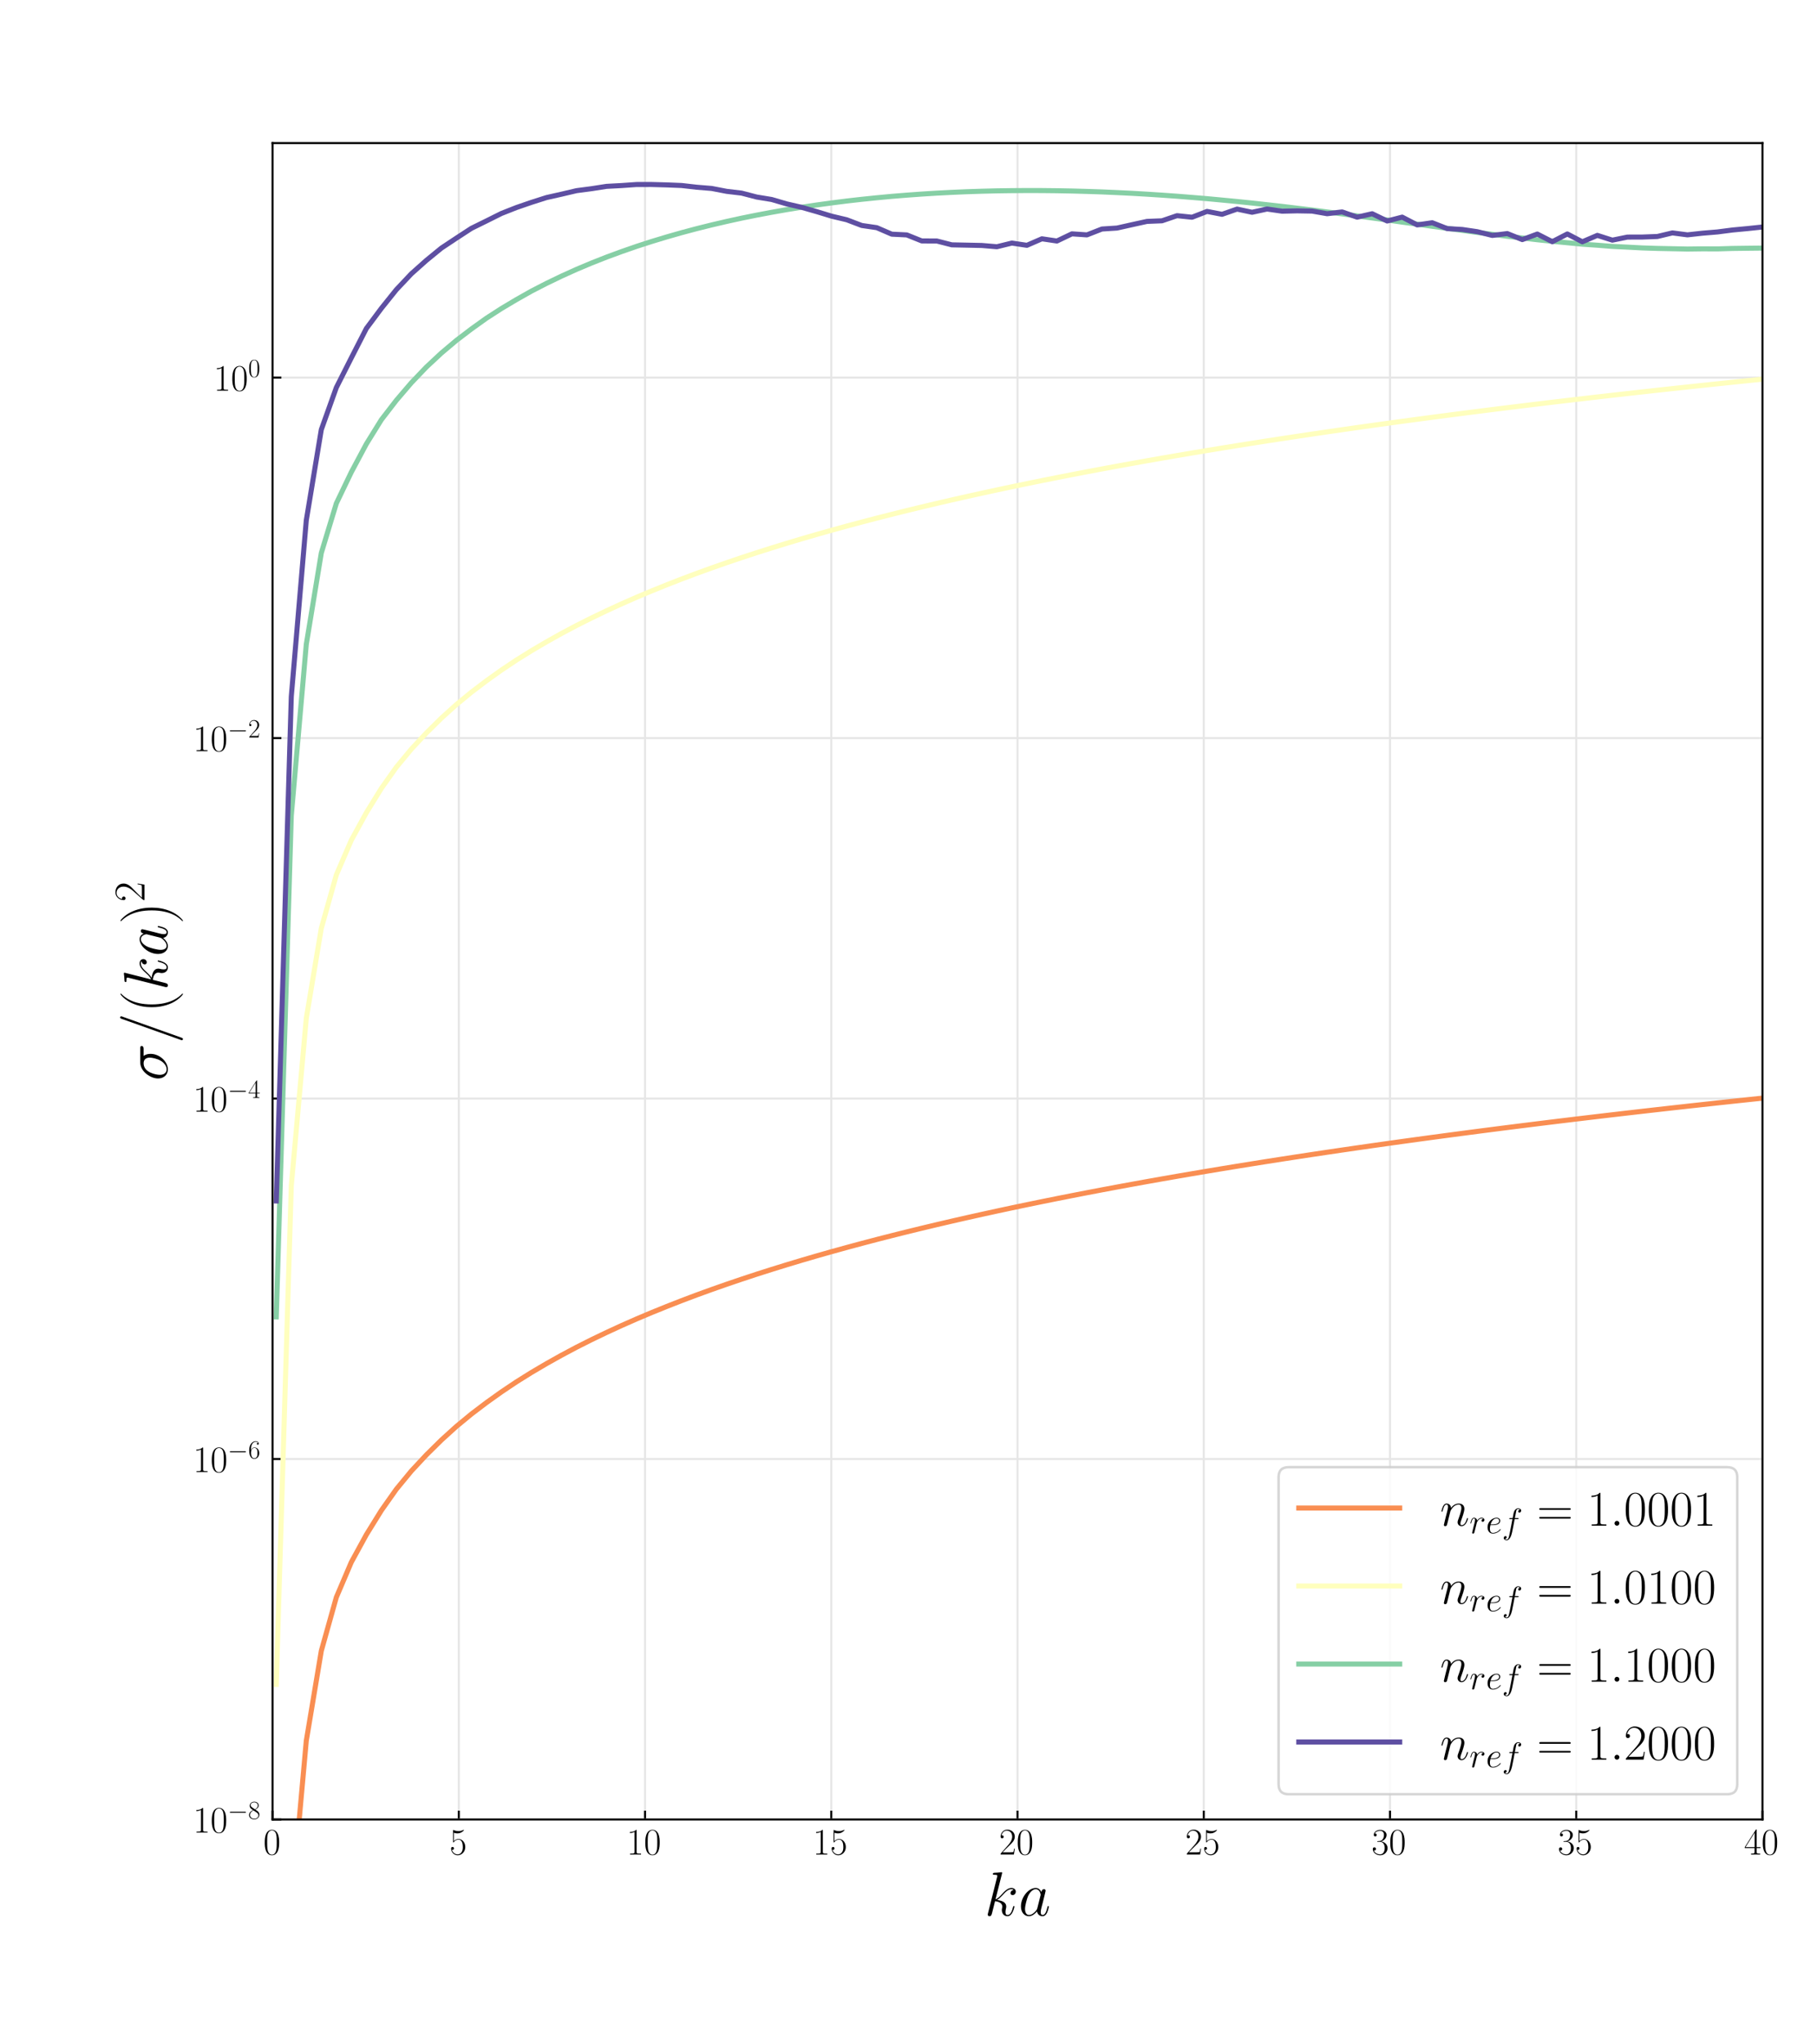 <?xml version="1.0" encoding="utf-8" standalone="no"?>
<!DOCTYPE svg PUBLIC "-//W3C//DTD SVG 1.1//EN"
  "http://www.w3.org/Graphics/SVG/1.1/DTD/svg11.dtd">
<!-- Created with matplotlib (https://matplotlib.org/) -->
<svg height="810pt" version="1.1" viewBox="0 0 720 810" width="720pt" xmlns="http://www.w3.org/2000/svg" xmlns:xlink="http://www.w3.org/1999/xlink">
 <defs>
  <style type="text/css">*{stroke-linecap:butt;stroke-linejoin:round;}</style>
 </defs>
 <g id="figure_1">
  <g id="patch_1">
   <path d="M 0 810 
L 720 810 
L 720 0 
L 0 0 
z
" style="fill:#ffffff;"/>
  </g>
  <g id="axes_1">
   <g id="patch_2">
    <path d="M 108 720.9 
L 698.4 720.9 
L 698.4 56.7 
L 108 56.7 
z
" style="fill:#ffffff;"/>
   </g>
   <g id="matplotlib.axis_1">
    <g id="xtick_1">
     <g id="line2d_1">
      <path clip-path="url(#p958f027ba4)" d="M 108 720.9 
L 108 56.7 
" style="fill:none;stroke:#e6e6e6;stroke-linecap:square;stroke-width:0.8;"/>
     </g>
     <g id="line2d_2">
      <defs>
       <path d="M 0 0 
L 0 -3.5 
" id="m3cb29f7926" style="stroke:#000000;stroke-width:0.8;"/>
      </defs>
      <g>
       <use style="stroke:#000000;stroke-width:0.8;" x="108" xlink:href="#m3cb29f7926" y="720.9"/>
      </g>
     </g>
     <g id="text_1">
      <!-- $\mathdefault{0}$ -->
      <g transform="translate(104.342 734.778)scale(0.15 -0.15)">
       <defs>
        <path d="M 42 31.641 
C 42 37.75 41.906 48.125 37.703 56.109 
C 34 63.109 28.094 65.594 22.906 65.594 
C 18.094 65.594 12 63.406 8.203 56.203 
C 4.203 48.719 3.797 39.438 3.797 31.641 
C 3.797 25.953 3.906 17.281 7 9.672 
C 11.297 -0.609 19 -2 22.906 -2 
C 27.5 -2 34.5 -0.109 38.594 9.375 
C 41.594 16.281 42 24.359 42 31.641 
z
M 22.906 -0.406 
C 16.5 -0.406 12.703 5.078 11.297 12.688 
C 10.203 18.562 10.203 27.156 10.203 32.75 
C 10.203 40.438 10.203 46.828 11.5 52.922 
C 13.406 61.391 19 64 22.906 64 
C 27 64 32.297 61.297 34.203 53.125 
C 35.5 47.438 35.594 40.734 35.594 32.75 
C 35.594 26.25 35.594 18.266 34.406 12.375 
C 32.297 1.484 26.406 -0.406 22.906 -0.406 
z
" id="CMR17-48"/>
       </defs>
       <use transform="scale(0.996)" xlink:href="#CMR17-48"/>
      </g>
     </g>
    </g>
    <g id="xtick_2">
     <g id="line2d_3">
      <path clip-path="url(#p958f027ba4)" d="M 181.8 720.9 
L 181.8 56.7 
" style="fill:none;stroke:#e6e6e6;stroke-linecap:square;stroke-width:0.8;"/>
     </g>
     <g id="line2d_4">
      <g>
       <use style="stroke:#000000;stroke-width:0.8;" x="181.8" xlink:href="#m3cb29f7926" y="720.9"/>
      </g>
     </g>
     <g id="text_2">
      <!-- $\mathdefault{5}$ -->
      <g transform="translate(178.142 734.778)scale(0.15 -0.15)">
       <defs>
        <path d="M 11.406 57.688 
C 12.406 57.281 16.5 56 20.703 56 
C 30 56 35.094 61.109 38 64.062 
C 38 64.953 38 65.5 37.406 65.5 
C 37.297 65.5 37.094 65.5 36.297 65.047 
C 32.797 63.406 28.703 62.078 23.703 62.078 
C 20.703 62.078 16.203 62.484 11.297 64.672 
C 10.203 65.172 10 65.172 9.906 65.172 
C 9.406 65.172 9.297 65.062 9.297 63.078 
L 9.297 34.422 
C 9.297 32.641 9.297 32.141 10.297 32.141 
C 10.797 32.141 11 32.344 11.5 33.031 
C 14.703 37.516 19.094 39.406 24.094 39.406 
C 27.594 39.406 35.094 37.219 35.094 20.141 
C 35.094 16.953 35.094 11.172 32.094 6.578 
C 29.594 2.484 25.703 0.391 21.406 0.391 
C 14.797 0.391 8.094 5 6.297 12.719 
C 6.703 12.609 7.5 12.422 7.906 12.422 
C 9.203 12.422 11.703 13.125 11.703 16.219 
C 11.703 18.906 9.797 20 7.906 20 
C 5.594 20 4.094 18.594 4.094 15.797 
C 4.094 7.094 11 -2 21.594 -2 
C 31.906 -2 41.703 6.875 41.703 19.75 
C 41.703 31.719 33.906 41 24.203 41 
C 19.094 41 14.797 39.109 11.406 35.531 
z
" id="CMR17-53"/>
       </defs>
       <use transform="scale(0.996)" xlink:href="#CMR17-53"/>
      </g>
     </g>
    </g>
    <g id="xtick_3">
     <g id="line2d_5">
      <path clip-path="url(#p958f027ba4)" d="M 255.6 720.9 
L 255.6 56.7 
" style="fill:none;stroke:#e6e6e6;stroke-linecap:square;stroke-width:0.8;"/>
     </g>
     <g id="line2d_6">
      <g>
       <use style="stroke:#000000;stroke-width:0.8;" x="255.6" xlink:href="#m3cb29f7926" y="720.9"/>
      </g>
     </g>
     <g id="text_3">
      <!-- $\mathdefault{10}$ -->
      <g transform="translate(248.284 734.778)scale(0.15 -0.15)">
       <defs>
        <path d="M 26.594 63.406 
C 26.594 65.5 26.5 65.5 25.094 65.5 
C 21.203 61.188 15.297 59.797 9.703 59.797 
C 9.406 59.797 8.906 59.797 8.797 59.5 
C 8.703 59.297 8.703 59.094 8.703 57 
C 11.797 57 17 57.594 21 59.984 
L 21 7.203 
C 21 3.688 20.797 2.5 12.203 2.5 
L 9.203 2.5 
L 9.203 0 
C 14 0 19 0 23.797 0 
C 28.594 0 33.594 0 38.406 0 
L 38.406 2.5 
L 35.406 2.5 
C 26.797 2.5 26.594 3.594 26.594 7.156 
z
" id="CMR17-49"/>
       </defs>
       <use transform="scale(0.996)" xlink:href="#CMR17-49"/>
       <use transform="translate(45.69 0)scale(0.996)" xlink:href="#CMR17-48"/>
      </g>
     </g>
    </g>
    <g id="xtick_4">
     <g id="line2d_7">
      <path clip-path="url(#p958f027ba4)" d="M 329.4 720.9 
L 329.4 56.7 
" style="fill:none;stroke:#e6e6e6;stroke-linecap:square;stroke-width:0.8;"/>
     </g>
     <g id="line2d_8">
      <g>
       <use style="stroke:#000000;stroke-width:0.8;" x="329.4" xlink:href="#m3cb29f7926" y="720.9"/>
      </g>
     </g>
     <g id="text_4">
      <!-- $\mathdefault{15}$ -->
      <g transform="translate(322.084 734.778)scale(0.15 -0.15)">
       <use transform="scale(0.996)" xlink:href="#CMR17-49"/>
       <use transform="translate(45.69 0)scale(0.996)" xlink:href="#CMR17-53"/>
      </g>
     </g>
    </g>
    <g id="xtick_5">
     <g id="line2d_9">
      <path clip-path="url(#p958f027ba4)" d="M 403.2 720.9 
L 403.2 56.7 
" style="fill:none;stroke:#e6e6e6;stroke-linecap:square;stroke-width:0.8;"/>
     </g>
     <g id="line2d_10">
      <g>
       <use style="stroke:#000000;stroke-width:0.8;" x="403.2" xlink:href="#m3cb29f7926" y="720.9"/>
      </g>
     </g>
     <g id="text_5">
      <!-- $\mathdefault{20}$ -->
      <g transform="translate(395.884 734.778)scale(0.15 -0.15)">
       <defs>
        <path d="M 41.703 15.453 
L 39.906 15.453 
C 38.906 8.375 38.094 7.172 37.703 6.562 
C 37.203 5.766 30 5.766 28.594 5.766 
L 9.406 5.766 
C 13 9.672 20 16.75 28.5 24.953 
C 34.594 30.734 41.703 37.531 41.703 47.422 
C 41.703 59.219 32.297 66 21.797 66 
C 10.797 66 4.094 56.312 4.094 47.344 
C 4.094 43.438 7 42.938 8.203 42.938 
C 9.203 42.938 12.203 43.547 12.203 47.031 
C 12.203 50.109 9.594 51 8.203 51 
C 7.594 51 7 50.906 6.594 50.703 
C 8.5 59.219 14.297 63.406 20.406 63.406 
C 29.094 63.406 34.797 56.516 34.797 47.422 
C 34.797 38.734 29.703 31.25 24 24.75 
L 4.094 2.281 
L 4.094 0 
L 39.297 0 
z
" id="CMR17-50"/>
       </defs>
       <use transform="scale(0.996)" xlink:href="#CMR17-50"/>
       <use transform="translate(45.69 0)scale(0.996)" xlink:href="#CMR17-48"/>
      </g>
     </g>
    </g>
    <g id="xtick_6">
     <g id="line2d_11">
      <path clip-path="url(#p958f027ba4)" d="M 477 720.9 
L 477 56.7 
" style="fill:none;stroke:#e6e6e6;stroke-linecap:square;stroke-width:0.8;"/>
     </g>
     <g id="line2d_12">
      <g>
       <use style="stroke:#000000;stroke-width:0.8;" x="477" xlink:href="#m3cb29f7926" y="720.9"/>
      </g>
     </g>
     <g id="text_6">
      <!-- $\mathdefault{25}$ -->
      <g transform="translate(469.684 734.778)scale(0.15 -0.15)">
       <use transform="scale(0.996)" xlink:href="#CMR17-50"/>
       <use transform="translate(45.69 0)scale(0.996)" xlink:href="#CMR17-53"/>
      </g>
     </g>
    </g>
    <g id="xtick_7">
     <g id="line2d_13">
      <path clip-path="url(#p958f027ba4)" d="M 550.8 720.9 
L 550.8 56.7 
" style="fill:none;stroke:#e6e6e6;stroke-linecap:square;stroke-width:0.8;"/>
     </g>
     <g id="line2d_14">
      <g>
       <use style="stroke:#000000;stroke-width:0.8;" x="550.8" xlink:href="#m3cb29f7926" y="720.9"/>
      </g>
     </g>
     <g id="text_7">
      <!-- $\mathdefault{30}$ -->
      <g transform="translate(543.484 734.778)scale(0.15 -0.15)">
       <defs>
        <path d="M 22.094 33.703 
C 31 33.703 34.906 25.969 34.906 17.031 
C 34.906 5 28.5 0.391 22.703 0.391 
C 17.406 0.391 8.797 3.031 6.094 10.828 
C 6.594 10.625 7.094 10.625 7.594 10.625 
C 10 10.625 11.797 12.219 11.797 14.812 
C 11.797 17.703 9.594 19 7.594 19 
C 5.906 19 3.297 18.203 3.297 14.469 
C 3.297 5.234 12.297 -2 22.906 -2 
C 34 -2 42.5 6.719 42.5 16.953 
C 42.5 26.672 34.5 33.703 25 34.797 
C 32.594 36.375 39.906 43.062 39.906 52.016 
C 39.906 59.688 32 65.297 23 65.297 
C 13.906 65.297 5.906 59.828 5.906 52.016 
C 5.906 48.594 8.5 48 9.797 48 
C 11.906 48 13.703 49.297 13.703 51.891 
C 13.703 54.469 11.906 55.766 9.797 55.766 
C 9.406 55.766 8.906 55.766 8.5 55.578 
C 11.406 61.859 19.297 63 22.797 63 
C 26.297 63 32.906 61.328 32.906 51.875 
C 32.906 49.109 32.5 44.188 29.094 39.844 
C 26.094 36 22.703 36 19.406 35.688 
C 18.906 35.688 16.594 35.453 16.203 35.453 
C 15.5 35.359 15.094 35.266 15.094 34.5 
C 15.094 33.797 15.203 33.703 17.203 33.703 
z
" id="CMR17-51"/>
       </defs>
       <use transform="scale(0.996)" xlink:href="#CMR17-51"/>
       <use transform="translate(45.69 0)scale(0.996)" xlink:href="#CMR17-48"/>
      </g>
     </g>
    </g>
    <g id="xtick_8">
     <g id="line2d_15">
      <path clip-path="url(#p958f027ba4)" d="M 624.6 720.9 
L 624.6 56.7 
" style="fill:none;stroke:#e6e6e6;stroke-linecap:square;stroke-width:0.8;"/>
     </g>
     <g id="line2d_16">
      <g>
       <use style="stroke:#000000;stroke-width:0.8;" x="624.6" xlink:href="#m3cb29f7926" y="720.9"/>
      </g>
     </g>
     <g id="text_8">
      <!-- $\mathdefault{35}$ -->
      <g transform="translate(617.284 734.778)scale(0.15 -0.15)">
       <use transform="scale(0.996)" xlink:href="#CMR17-51"/>
       <use transform="translate(45.69 0)scale(0.996)" xlink:href="#CMR17-53"/>
      </g>
     </g>
    </g>
    <g id="xtick_9">
     <g id="line2d_17">
      <path clip-path="url(#p958f027ba4)" d="M 698.4 720.9 
L 698.4 56.7 
" style="fill:none;stroke:#e6e6e6;stroke-linecap:square;stroke-width:0.8;"/>
     </g>
     <g id="line2d_18">
      <g>
       <use style="stroke:#000000;stroke-width:0.8;" x="698.4" xlink:href="#m3cb29f7926" y="720.9"/>
      </g>
     </g>
     <g id="text_9">
      <!-- $\mathdefault{40}$ -->
      <g transform="translate(691.084 734.778)scale(0.15 -0.15)">
       <defs>
        <path d="M 33.594 64.406 
C 33.594 66.5 33.5 66.5 31.703 66.5 
L 2 19.594 
L 2 17 
L 27.797 17 
L 27.797 7.141 
C 27.797 3.5 27.594 2.5 20.594 2.5 
L 18.703 2.5 
L 18.703 0 
C 21.906 0 27.297 0 30.703 0 
C 34.094 0 39.5 0 42.703 0 
L 42.703 2.5 
L 40.797 2.5 
C 33.797 2.5 33.594 3.5 33.594 7.141 
L 33.594 17 
L 43.797 17 
L 43.797 19.594 
L 33.594 19.594 
z
M 28.094 57.859 
L 28.094 19.594 
L 4 19.594 
z
" id="CMR17-52"/>
       </defs>
       <use transform="scale(0.996)" xlink:href="#CMR17-52"/>
       <use transform="translate(45.69 0)scale(0.996)" xlink:href="#CMR17-48"/>
      </g>
     </g>
    </g>
    <g id="text_10">
     <!-- $ka$ -->
     <g transform="translate(390.039 758.98)scale(0.25 -0.25)">
      <defs>
       <path d="M 28.094 66.516 
C 28.203 66.922 28.406 67.516 28.406 68 
C 28.406 69 27.406 69 27.203 69 
C 27.094 69 23.5 68.641 21.703 68.391 
C 20 68.391 18.5 68.094 16.703 68.094 
C 14.297 67.891 13.594 67.797 13.594 66 
C 13.594 65 14.594 65 15.594 65 
C 20.703 65 20.703 64.109 20.703 63.125 
C 20.703 62.734 20.703 62.531 20.203 60.75 
L 5.906 3.875 
C 5.5 2.375 5.5 2.188 5.5 1.578 
C 5.5 -0.594 7.203 -1 8.203 -1 
C 11 -1 11.594 1.203 12.406 4.297 
L 17.094 22.953 
C 24.297 22.156 28.594 19.156 28.594 14.375 
C 28.594 13.766 28.594 13.375 28.297 11.875 
C 27.906 10.375 27.906 9.188 27.906 8.688 
C 27.906 2.891 31.703 -1 36.797 -1 
C 41.406 -1 43.797 3.188 44.594 4.594 
C 46.703 8.281 48 13.875 48 14.266 
C 48 14.766 47.594 15.172 47 15.172 
C 46.094 15.172 46 14.766 45.594 13.172 
C 44.203 7.984 42.094 1 37 1 
C 35 1 33.703 2 33.703 5.781 
C 33.703 7.688 34.094 9.875 34.5 11.375 
C 34.906 13.172 34.906 13.266 34.906 14.469 
C 34.906 20.359 29.594 23.656 20.406 24.844 
C 24 27.047 27.594 30.938 29 32.438 
C 34.703 38.812 38.594 42.016 43.203 42.016 
C 45.5 42.016 46.094 41.406 46.797 40.812 
C 43.094 40.406 41.703 37.812 41.703 35.828 
C 41.703 33.422 43.594 32.625 45 32.625 
C 47.703 32.625 50.094 34.922 50.094 38.125 
C 50.094 41.016 47.797 44 43.297 44 
C 37.797 44 33.297 40.109 26.203 32.125 
C 25.203 30.938 21.5 27.141 17.797 25.75 
z
" id="CMMI12-107"/>
       <path d="M 30.094 11.875 
C 29.594 10.172 29.594 9.984 28.203 8.078 
C 26 5.281 21.594 1 16.906 1 
C 12.797 1 10.5 4.688 10.5 10.578 
C 10.5 16.062 13.594 27.234 15.5 31.438 
C 18.906 38.422 23.594 42.016 27.5 42.016 
C 34.094 42.016 35.406 33.828 35.406 33.031 
C 35.406 32.938 35.094 31.625 35 31.438 
z
M 36.5 37.422 
C 35.406 40.016 32.703 44 27.5 44 
C 16.203 44 4 29.438 4 14.672 
C 4 4.797 9.797 -1 16.594 -1 
C 22.094 -1 26.797 3.297 29.594 6.594 
C 30.594 0.703 35.297 -1 38.297 -1 
C 41.297 -1 43.703 0.797 45.5 4.391 
C 47.094 7.781 48.5 13.875 48.5 14.266 
C 48.5 14.766 48.094 15.172 47.5 15.172 
C 46.594 15.172 46.5 14.672 46.094 13.172 
C 44.594 7.281 42.703 1 38.594 1 
C 35.703 1 35.5 3.594 35.5 5.594 
C 35.5 7.891 35.797 8.984 36.703 12.875 
C 37.406 15.375 37.906 17.562 38.703 20.453 
C 42.406 35.422 43.297 39.016 43.297 39.609 
C 43.297 41.016 42.203 42.109 40.703 42.109 
C 37.5 42.109 36.703 38.625 36.5 37.422 
z
" id="CMMI12-97"/>
      </defs>
      <use transform="scale(0.996)" xlink:href="#CMMI12-107"/>
      <use transform="translate(54.079 0)scale(0.996)" xlink:href="#CMMI12-97"/>
     </g>
    </g>
   </g>
   <g id="matplotlib.axis_2">
    <g id="ytick_1">
     <g id="line2d_19">
      <path clip-path="url(#p958f027ba4)" d="M 108 720.9 
L 698.4 720.9 
" style="fill:none;stroke:#e6e6e6;stroke-linecap:square;stroke-width:0.8;"/>
     </g>
     <g id="line2d_20">
      <defs>
       <path d="M 0 0 
L 3.5 0 
" id="mffd4c558b4" style="stroke:#000000;stroke-width:0.8;"/>
      </defs>
      <g>
       <use style="stroke:#000000;stroke-width:0.8;" x="108" xlink:href="#mffd4c558b4" y="720.9"/>
      </g>
     </g>
     <g id="text_11">
      <!-- $\mathdefault{10^{-8}}$ -->
      <g transform="translate(76.501 726.089)scale(0.15 -0.15)">
       <defs>
        <path d="M 65.906 23 
C 67.594 23 69.406 23 69.406 25 
C 69.406 27 67.594 27 65.906 27 
L 11.797 27 
C 10.094 27 8.297 27 8.297 25 
C 8.297 23 10.094 23 11.797 23 
z
" id="CMSY10-0"/>
        <path d="M 27.203 35.375 
C 33.5 38.547 39.906 43.328 39.906 50.984 
C 39.906 60.016 31.094 65.297 23 65.297 
C 13.906 65.297 5.906 58.734 5.906 49.688 
C 5.906 47.203 6.5 42.922 10.406 39.141 
C 11.406 38.156 15.594 35.172 18.297 33.281 
C 13.797 30.984 3.297 25.531 3.297 14.594 
C 3.297 4.359 13.094 -2 22.797 -2 
C 33.5 -2 42.5 5.656 42.5 15.781 
C 42.5 24.844 36.406 29.016 32.406 31.703 
z
M 14.094 44.094 
C 13.297 44.594 9.297 47.672 9.297 52.359 
C 9.297 58.422 15.594 63 22.797 63 
C 30.703 63 36.5 57.438 36.5 50.969 
C 36.5 41.703 26.094 36.422 25.594 36.422 
C 25.5 36.422 25.406 36.422 24.594 37.031 
z
M 32.5 23.734 
C 34 22.641 38.797 19.375 38.797 13.297 
C 38.797 5.953 31.406 0.391 23 0.391 
C 13.906 0.391 7 6.844 7 14.688 
C 7 22.547 13.094 29.094 20 32.188 
z
" id="CMR17-56"/>
       </defs>
       <use transform="scale(0.996)" xlink:href="#CMR17-49"/>
       <use transform="translate(45.69 0)scale(0.996)" xlink:href="#CMR17-48"/>
       <use transform="translate(91.381 36.154)scale(0.697)" xlink:href="#CMSY10-0"/>
       <use transform="translate(145.622 36.154)scale(0.697)" xlink:href="#CMR17-56"/>
      </g>
     </g>
    </g>
    <g id="ytick_2">
     <g id="line2d_21">
      <path clip-path="url(#p958f027ba4)" d="M 108 578.077 
L 698.4 578.077 
" style="fill:none;stroke:#e6e6e6;stroke-linecap:square;stroke-width:0.8;"/>
     </g>
     <g id="line2d_22">
      <g>
       <use style="stroke:#000000;stroke-width:0.8;" x="108" xlink:href="#mffd4c558b4" y="578.077"/>
      </g>
     </g>
     <g id="text_12">
      <!-- $\mathdefault{10^{-6}}$ -->
      <g transform="translate(76.501 583.266)scale(0.15 -0.15)">
       <defs>
        <path d="M 10.594 34 
C 10.594 57.656 21.797 63 28.297 63 
C 30.406 63 35.5 62.641 37.5 59 
C 35.906 59 32.906 59 32.906 55.516 
C 32.906 52.828 35.094 51.922 36.5 51.922 
C 37.406 51.922 40.094 52.312 40.094 55.625 
C 40.094 61.781 35.094 65.297 28.203 65.297 
C 16.297 65.297 3.797 52.969 3.797 31 
C 3.797 3.953 15.094 -2 23.094 -2 
C 32.797 -2 42 6.672 42 20.047 
C 42 32.516 33.906 41.594 23.703 41.594 
C 17.594 41.594 13.094 37.609 10.594 30.625 
z
M 23.094 0.391 
C 10.797 0.391 10.797 18.75 10.797 22.438 
C 10.797 29.625 14.203 40 23.5 40 
C 25.203 40 30.094 40 33.406 33.125 
C 35.203 29.219 35.203 25.141 35.203 20.141 
C 35.203 14.75 35.203 10.781 33.094 6.781 
C 30.906 2.672 27.703 0.391 23.094 0.391 
z
" id="CMR17-54"/>
       </defs>
       <use transform="scale(0.996)" xlink:href="#CMR17-49"/>
       <use transform="translate(45.69 0)scale(0.996)" xlink:href="#CMR17-48"/>
       <use transform="translate(91.381 36.154)scale(0.697)" xlink:href="#CMSY10-0"/>
       <use transform="translate(145.622 36.154)scale(0.697)" xlink:href="#CMR17-54"/>
      </g>
     </g>
    </g>
    <g id="ytick_3">
     <g id="line2d_23">
      <path clip-path="url(#p958f027ba4)" d="M 108 435.254 
L 698.4 435.254 
" style="fill:none;stroke:#e6e6e6;stroke-linecap:square;stroke-width:0.8;"/>
     </g>
     <g id="line2d_24">
      <g>
       <use style="stroke:#000000;stroke-width:0.8;" x="108" xlink:href="#mffd4c558b4" y="435.254"/>
      </g>
     </g>
     <g id="text_13">
      <!-- $\mathdefault{10^{-4}}$ -->
      <g transform="translate(76.501 440.443)scale(0.15 -0.15)">
       <use transform="scale(0.996)" xlink:href="#CMR17-49"/>
       <use transform="translate(45.69 0)scale(0.996)" xlink:href="#CMR17-48"/>
       <use transform="translate(91.381 36.154)scale(0.697)" xlink:href="#CMSY10-0"/>
       <use transform="translate(145.622 36.154)scale(0.697)" xlink:href="#CMR17-52"/>
      </g>
     </g>
    </g>
    <g id="ytick_4">
     <g id="line2d_25">
      <path clip-path="url(#p958f027ba4)" d="M 108 292.431 
L 698.4 292.431 
" style="fill:none;stroke:#e6e6e6;stroke-linecap:square;stroke-width:0.8;"/>
     </g>
     <g id="line2d_26">
      <g>
       <use style="stroke:#000000;stroke-width:0.8;" x="108" xlink:href="#mffd4c558b4" y="292.431"/>
      </g>
     </g>
     <g id="text_14">
      <!-- $\mathdefault{10^{-2}}$ -->
      <g transform="translate(76.501 297.62)scale(0.15 -0.15)">
       <use transform="scale(0.996)" xlink:href="#CMR17-49"/>
       <use transform="translate(45.69 0)scale(0.996)" xlink:href="#CMR17-48"/>
       <use transform="translate(91.381 36.154)scale(0.697)" xlink:href="#CMSY10-0"/>
       <use transform="translate(145.622 36.154)scale(0.697)" xlink:href="#CMR17-50"/>
      </g>
     </g>
    </g>
    <g id="ytick_5">
     <g id="line2d_27">
      <path clip-path="url(#p958f027ba4)" d="M 108 149.608 
L 698.4 149.608 
" style="fill:none;stroke:#e6e6e6;stroke-linecap:square;stroke-width:0.8;"/>
     </g>
     <g id="line2d_28">
      <g>
       <use style="stroke:#000000;stroke-width:0.8;" x="108" xlink:href="#mffd4c558b4" y="149.608"/>
      </g>
     </g>
     <g id="text_15">
      <!-- $\mathdefault{10^{0}}$ -->
      <g transform="translate(84.637 154.797)scale(0.15 -0.15)">
       <use transform="scale(0.996)" xlink:href="#CMR17-49"/>
       <use transform="translate(45.69 0)scale(0.996)" xlink:href="#CMR17-48"/>
       <use transform="translate(91.381 36.154)scale(0.697)" xlink:href="#CMR17-48"/>
      </g>
     </g>
    </g>
    <g id="text_16">
     <!-- $\sigma/(ka)^2$ -->
     <g transform="translate(66.274 428.253)rotate(-90)scale(0.25 -0.25)">
      <defs>
       <path d="M 50.797 37.625 
C 52.094 37.625 55.406 37.625 55.406 40.812 
C 55.406 43 53.5 43 51.703 43 
L 29.594 43 
C 14.594 43 3.797 26.344 3.797 14.562 
C 3.797 6.094 9.297 -1 18.297 -1 
C 30.094 -1 43 11.672 43 26.641 
C 43 30.531 42.094 34.312 39.703 37.625 
z
M 18.406 1 
C 13.297 1 9.594 4.891 9.594 11.781 
C 9.594 17.766 13.203 37.625 27.906 37.625 
C 32.203 37.625 37 35.531 37 27.828 
C 37 24.344 35.406 15.953 31.906 10.188 
C 28.297 4.297 22.906 1 18.406 1 
z
" id="CMMI12-27"/>
       <path d="M 42.906 71.281 
C 42.906 71.391 43.5 72.906 43.5 73.094 
C 43.5 74.297 42.5 75 41.703 75 
C 41.203 75 40.297 75 39.5 72.797 
L 6 -21.297 
C 6 -21.406 5.406 -22.891 5.406 -23.094 
C 5.406 -24.297 6.406 -25 7.203 -25 
C 7.797 -25 8.703 -24.891 9.406 -22.797 
z
" id="CMMI12-61"/>
       <path d="M 30.594 -24.391 
C 30.594 -24.297 30.594 -24.094 30.297 -23.797 
C 25.703 -19.125 13.406 -6.359 13.406 24.703 
C 13.406 55.766 25.5 68.422 30.406 73.391 
C 30.406 73.5 30.594 73.703 30.594 74 
C 30.594 74.297 30.297 74.5 29.906 74.5 
C 28.797 74.5 20.297 67.125 15.406 56.156 
C 10.406 45.109 9 34.359 9 24.812 
C 9 17.625 9.703 5.484 15.703 -7.359 
C 20.5 -17.734 28.703 -25 29.906 -25 
C 30.406 -25 30.594 -24.797 30.594 -24.391 
z
" id="CMR17-40"/>
       <path d="M 26.297 24.703 
C 26.297 31.875 25.594 44.016 19.594 56.859 
C 14.797 67.234 6.594 74.5 5.406 74.5 
C 5.094 74.5 4.703 74.391 4.703 73.891 
C 4.703 73.703 4.797 73.594 4.906 73.391 
C 9.703 68.406 21.906 55.75 21.906 24.75 
C 21.906 -6.359 9.797 -19.016 4.906 -24.016 
C 4.797 -24.203 4.703 -24.312 4.703 -24.5 
C 4.703 -25 5.094 -25 5.406 -25 
C 6.5 -25 15 -17.625 19.906 -6.656 
C 24.906 4.391 26.297 15.141 26.297 24.703 
z
" id="CMR17-41"/>
      </defs>
      <use transform="scale(0.996)" xlink:href="#CMMI12-27"/>
      <use transform="translate(59.02 0)scale(0.996)" xlink:href="#CMMI12-61"/>
      <use transform="translate(107.795 0)scale(0.996)" xlink:href="#CMR17-40"/>
      <use transform="translate(143.076 0)scale(0.996)" xlink:href="#CMMI12-107"/>
      <use transform="translate(197.155 0)scale(0.996)" xlink:href="#CMMI12-97"/>
      <use transform="translate(248.363 0)scale(0.996)" xlink:href="#CMR17-41"/>
      <use transform="translate(283.644 36.154)scale(0.697)" xlink:href="#CMR17-50"/>
     </g>
    </g>
   </g>
   <g id="line2d_29">
    <path clip-path="url(#p958f027ba4)" d="M 113.765 811 
L 115.425 755.903 
L 121.373 689.702 
L 127.322 654.087 
L 133.271 632.875 
L 139.22 618.939 
L 145.168 608.058 
L 151.117 598.454 
L 157.066 590.027 
L 163.015 582.806 
L 168.963 576.425 
L 174.912 570.553 
L 180.861 565.157 
L 186.809 560.255 
L 192.758 555.735 
L 198.707 551.488 
L 204.656 547.503 
L 210.604 543.785 
L 216.553 540.286 
L 222.502 536.956 
L 228.451 533.792 
L 234.399 530.797 
L 240.348 527.942 
L 246.297 525.202 
L 252.245 522.578 
L 258.194 520.068 
L 264.143 517.657 
L 270.092 515.33 
L 276.04 513.087 
L 281.989 510.928 
L 287.938 508.841 
L 293.887 506.818 
L 299.835 504.859 
L 305.784 502.965 
L 311.733 501.125 
L 317.681 499.336 
L 323.63 497.598 
L 329.579 495.909 
L 335.528 494.265 
L 341.476 492.661 
L 347.425 491.098 
L 353.374 489.576 
L 359.323 488.089 
L 365.271 486.636 
L 371.22 485.217 
L 377.169 483.83 
L 383.117 482.473 
L 389.066 481.145 
L 395.015 479.845 
L 400.964 478.572 
L 406.912 477.325 
L 412.861 476.101 
L 418.81 474.902 
L 424.759 473.726 
L 430.707 472.571 
L 436.656 471.437 
L 442.605 470.324 
L 448.553 469.231 
L 454.502 468.156 
L 460.451 467.099 
L 466.4 466.061 
L 472.348 465.04 
L 478.297 464.034 
L 484.246 463.045 
L 490.195 462.072 
L 496.143 461.114 
L 502.092 460.17 
L 508.041 459.24 
L 513.989 458.324 
L 519.938 457.422 
L 525.887 456.532 
L 531.836 455.655 
L 537.784 454.791 
L 543.733 453.938 
L 549.682 453.096 
L 555.631 452.266 
L 561.579 451.447 
L 567.528 450.639 
L 573.477 449.841 
L 579.425 449.053 
L 585.374 448.275 
L 591.323 447.507 
L 597.272 446.748 
L 603.22 445.998 
L 609.169 445.257 
L 615.118 444.525 
L 621.067 443.801 
L 627.015 443.086 
L 632.964 442.379 
L 638.913 441.68 
L 644.861 440.989 
L 650.81 440.305 
L 656.759 439.629 
L 662.708 438.96 
L 668.656 438.298 
L 674.605 437.644 
L 680.554 436.996 
L 686.503 436.355 
L 692.451 435.721 
L 698.4 435.094 
" style="fill:none;stroke:#f98e52;stroke-linecap:square;stroke-width:2;"/>
   </g>
   <g id="line2d_30">
    <path clip-path="url(#p958f027ba4)" d="M 109.476 667.363 
L 115.425 469.839 
L 121.373 403.471 
L 127.322 367.78 
L 133.271 346.662 
L 139.22 332.871 
L 145.168 322.01 
L 151.117 312.362 
L 157.066 303.959 
L 163.015 296.782 
L 168.963 290.398 
L 174.912 284.518 
L 180.861 279.139 
L 186.809 274.252 
L 192.758 269.736 
L 198.707 265.488 
L 204.656 261.513 
L 210.604 257.808 
L 216.553 254.312 
L 222.502 250.983 
L 228.451 247.83 
L 234.399 244.844 
L 240.348 241.992 
L 246.297 239.257 
L 252.245 236.643 
L 258.194 234.142 
L 264.143 231.735 
L 270.092 229.414 
L 276.04 227.181 
L 281.989 225.03 
L 287.938 222.949 
L 293.887 220.933 
L 299.835 218.985 
L 305.784 217.099 
L 311.733 215.266 
L 317.681 213.485 
L 323.63 211.757 
L 329.579 210.078 
L 335.528 208.441 
L 341.476 206.847 
L 347.425 205.295 
L 353.374 203.782 
L 359.323 202.304 
L 365.271 200.861 
L 371.22 199.454 
L 377.169 198.078 
L 383.117 196.731 
L 389.066 195.413 
L 395.015 194.125 
L 400.964 192.864 
L 406.912 191.627 
L 412.861 190.416 
L 418.81 189.229 
L 424.759 188.065 
L 430.707 186.922 
L 436.656 185.801 
L 442.605 184.701 
L 448.553 183.621 
L 454.502 182.559 
L 460.451 181.516 
L 466.4 180.492 
L 472.348 179.484 
L 478.297 178.493 
L 484.246 177.519 
L 490.195 176.56 
L 496.143 175.617 
L 502.092 174.688 
L 508.041 173.773 
L 513.989 172.873 
L 519.938 171.986 
L 525.887 171.112 
L 531.836 170.252 
L 537.784 169.403 
L 543.733 168.567 
L 549.682 167.742 
L 555.631 166.929 
L 561.579 166.128 
L 567.528 165.336 
L 573.477 164.556 
L 579.425 163.786 
L 585.374 163.026 
L 591.323 162.276 
L 597.272 161.536 
L 603.22 160.805 
L 609.169 160.083 
L 615.118 159.37 
L 621.067 158.666 
L 627.015 157.971 
L 632.964 157.284 
L 638.913 156.605 
L 644.861 155.934 
L 650.81 155.271 
L 656.759 154.615 
L 662.708 153.967 
L 668.656 153.327 
L 674.605 152.694 
L 680.554 152.067 
L 686.503 151.448 
L 692.451 150.837 
L 698.4 150.232 
" style="fill:none;stroke:#ffffbe;stroke-linecap:square;stroke-width:2;"/>
   </g>
   <g id="line2d_31">
    <path clip-path="url(#p958f027ba4)" d="M 109.476 521.777 
L 115.425 323.221 
L 121.373 255.26 
L 127.322 219.097 
L 133.271 199.455 
L 139.22 187.059 
L 145.168 175.91 
L 151.117 166.307 
L 157.066 158.598 
L 163.015 151.643 
L 168.963 145.425 
L 174.912 139.877 
L 180.861 134.866 
L 186.809 130.331 
L 192.758 126.074 
L 198.707 122.234 
L 204.656 118.693 
L 210.604 115.335 
L 216.553 112.276 
L 222.502 109.411 
L 228.451 106.722 
L 234.399 104.218 
L 240.348 101.874 
L 246.297 99.686 
L 252.245 97.618 
L 258.194 95.694 
L 264.143 93.891 
L 270.092 92.193 
L 276.04 90.605 
L 281.989 89.125 
L 287.938 87.74 
L 293.887 86.434 
L 299.835 85.237 
L 305.784 84.111 
L 311.733 83.064 
L 317.681 82.106 
L 323.63 81.209 
L 329.579 80.4 
L 335.528 79.644 
L 341.476 78.968 
L 347.425 78.36 
L 353.374 77.799 
L 359.323 77.322 
L 365.271 76.89 
L 371.22 76.524 
L 377.169 76.216 
L 383.117 75.96 
L 389.066 75.768 
L 395.015 75.618 
L 400.964 75.534 
L 406.912 75.492 
L 412.861 75.506 
L 418.81 75.568 
L 424.759 75.68 
L 430.707 75.843 
L 436.656 76.041 
L 442.605 76.305 
L 448.553 76.594 
L 454.502 76.94 
L 460.451 77.325 
L 466.4 77.745 
L 472.348 78.223 
L 478.297 78.713 
L 484.246 79.271 
L 490.195 79.842 
L 496.143 80.455 
L 502.092 81.109 
L 508.041 81.775 
L 513.989 82.494 
L 519.938 83.21 
L 525.887 83.981 
L 531.836 84.746 
L 537.784 85.542 
L 543.733 86.359 
L 549.682 87.161 
L 555.631 88.011 
L 561.579 88.811 
L 567.528 89.668 
L 573.477 90.469 
L 579.425 91.279 
L 585.374 92.095 
L 591.323 92.827 
L 597.272 93.619 
L 603.22 94.285 
L 609.169 94.994 
L 615.118 95.61 
L 621.067 96.177 
L 627.015 96.747 
L 632.964 97.158 
L 638.913 97.629 
L 644.861 97.918 
L 650.81 98.232 
L 656.759 98.427 
L 662.708 98.545 
L 668.656 98.668 
L 674.605 98.592 
L 680.554 98.616 
L 686.503 98.437 
L 692.451 98.359 
L 698.4 98.295 
" style="fill:none;stroke:#86cfa5;stroke-linecap:square;stroke-width:2;"/>
   </g>
   <g id="line2d_32">
    <path clip-path="url(#p958f027ba4)" d="M 109.476 475.84 
L 115.425 276.014 
L 121.373 206.142 
L 127.322 170.209 
L 133.271 153.559 
L 139.22 141.782 
L 145.168 130.158 
L 151.117 122.173 
L 157.066 114.76 
L 163.015 108.452 
L 168.963 103.151 
L 174.912 98.294 
L 180.861 94.344 
L 186.809 90.466 
L 192.758 87.539 
L 198.707 84.568 
L 204.656 82.224 
L 210.604 80.177 
L 216.553 78.28 
L 222.502 76.944 
L 228.451 75.544 
L 234.399 74.764 
L 240.348 73.836 
L 246.297 73.521 
L 252.245 73.106 
L 258.194 73.101 
L 264.143 73.262 
L 270.092 73.497 
L 276.04 74.179 
L 281.989 74.664 
L 287.938 75.811 
L 293.887 76.519 
L 299.835 78.067 
L 305.784 79.042 
L 311.733 80.788 
L 317.681 82.153 
L 323.63 83.853 
L 329.579 85.663 
L 335.528 87.077 
L 341.476 89.338 
L 347.425 90.207 
L 353.374 92.782 
L 359.323 93.077 
L 365.271 95.463 
L 371.22 95.485 
L 377.169 97.012 
L 383.117 97.131 
L 389.066 97.258 
L 395.015 97.763 
L 400.964 96.309 
L 406.912 97.198 
L 412.861 94.615 
L 418.81 95.493 
L 424.759 92.653 
L 430.707 93.063 
L 436.656 90.74 
L 442.605 90.358 
L 448.553 89.029 
L 454.502 87.722 
L 460.451 87.484 
L 466.4 85.453 
L 472.348 86.075 
L 478.297 83.767 
L 484.246 84.915 
L 490.195 82.844 
L 496.143 84.108 
L 502.092 82.817 
L 508.041 83.679 
L 513.989 83.538 
L 519.938 83.64 
L 525.887 84.677 
L 531.836 83.968 
L 537.784 86.048 
L 543.733 84.681 
L 549.682 87.565 
L 555.631 86.027 
L 561.579 89.113 
L 567.528 88.25 
L 573.477 90.58 
L 579.425 90.921 
L 585.374 91.794 
L 591.323 93.283 
L 597.272 92.543 
L 603.22 94.937 
L 609.169 92.734 
L 615.118 95.763 
L 621.067 92.7 
L 627.015 95.804 
L 632.964 93.259 
L 638.913 95.154 
L 644.861 93.94 
L 650.81 93.919 
L 656.759 93.698 
L 662.708 92.278 
L 668.656 93.053 
L 674.605 92.394 
L 680.554 91.902 
L 686.503 91.131 
L 692.451 90.569 
L 698.4 89.944 
" style="fill:none;stroke:#5e4fa2;stroke-linecap:square;stroke-width:2;"/>
   </g>
   <g id="patch_3">
    <path d="M 108 720.9 
L 108 56.7 
" style="fill:none;stroke:#000000;stroke-linecap:square;stroke-linejoin:miter;stroke-width:0.8;"/>
   </g>
   <g id="patch_4">
    <path d="M 698.4 720.9 
L 698.4 56.7 
" style="fill:none;stroke:#000000;stroke-linecap:square;stroke-linejoin:miter;stroke-width:0.8;"/>
   </g>
   <g id="patch_5">
    <path d="M 108 720.9 
L 698.4 720.9 
" style="fill:none;stroke:#000000;stroke-linecap:square;stroke-linejoin:miter;stroke-width:0.8;"/>
   </g>
   <g id="patch_6">
    <path d="M 108 56.7 
L 698.4 56.7 
" style="fill:none;stroke:#000000;stroke-linecap:square;stroke-linejoin:miter;stroke-width:0.8;"/>
   </g>
   <g id="legend_1">
    <g id="patch_7">
     <path d="M 510.649 710.9 
L 684.4 710.9 
Q 688.4 710.9 688.4 706.9 
L 688.4 585.309 
Q 688.4 581.309 684.4 581.309 
L 510.649 581.309 
Q 506.649 581.309 506.649 585.309 
L 506.649 706.9 
Q 506.649 710.9 510.649 710.9 
z
" style="fill:#ffffff;opacity:0.8;stroke:#cccccc;stroke-linejoin:miter;"/>
    </g>
    <g id="line2d_33">
     <path d="M 514.649 597.506 
L 554.649 597.506 
" style="fill:none;stroke:#f98e52;stroke-linecap:square;stroke-width:2;"/>
    </g>
    <g id="line2d_34"/>
    <g id="text_17">
     <!-- $n_{ref}=1.0001$ -->
     <g transform="translate(570.649 604.506)scale(0.2 -0.2)">
      <defs>
       <path d="M 20.594 29.234 
C 20.797 29.844 23.297 34.828 27 38.016 
C 29.594 40.406 33 42.016 36.906 42.016 
C 40.906 42.016 42.297 39.016 42.297 35.031 
C 42.297 29.344 38.203 17.969 36.203 12.578 
C 35.297 10.172 34.797 8.875 34.797 7.078 
C 34.797 2.594 37.906 -1 42.703 -1 
C 52 -1 55.5 13.672 55.5 14.266 
C 55.5 14.766 55.094 15.172 54.5 15.172 
C 53.594 15.172 53.5 14.875 53 13.172 
C 50.703 4.984 46.906 1 43 1 
C 42 1 40.406 1 40.406 4.203 
C 40.406 6.703 41.5 9.703 42.094 11.094 
C 44.094 16.609 48.297 27.812 48.297 33.516 
C 48.297 39.5 44.797 44 37.203 44 
C 28.297 44 23.594 37.734 21.797 35.234 
C 21.5 40.906 17.406 44 13 44 
C 9.797 44 7.594 42.109 5.906 38.719 
C 4.094 35.125 2.703 29.141 2.703 28.734 
C 2.703 28.344 3.094 27.844 3.797 27.844 
C 4.594 27.844 4.703 27.938 5.297 30.234 
C 6.906 36.328 8.703 42.016 12.703 42.016 
C 15 42.016 15.797 40.406 15.797 37.422 
C 15.797 35.219 14.797 31.328 14.094 28.234 
L 11.297 17.469 
C 10.906 15.562 9.797 11.078 9.297 9.281 
C 8.594 6.688 7.5 2 7.5 1.5 
C 7.5 0.094 8.594 -1 10.094 -1 
C 11.297 -1 12.703 -0.406 13.5 1.094 
C 13.703 1.594 14.594 5.094 15.094 7.078 
L 17.297 16.062 
z
" id="CMMI12-110"/>
       <path d="M 38.906 40.812 
C 35.797 40.219 34.203 38.016 34.203 35.828 
C 34.203 33.422 36.094 32.625 37.5 32.625 
C 40.297 32.625 42.594 35.031 42.594 38.016 
C 42.594 41.219 39.5 44 34.5 44 
C 30.5 44 25.906 42.203 21.703 36.125 
C 21 41.406 17 44 13 44 
C 9.094 44 7.094 41.016 5.906 38.812 
C 4.203 35.219 2.703 29.234 2.703 28.734 
C 2.703 28.344 3.094 27.844 3.797 27.844 
C 4.594 27.844 4.703 27.938 5.297 30.234 
C 6.797 36.219 8.703 42.016 12.703 42.016 
C 15.094 42.016 15.797 40.312 15.797 37.422 
C 15.797 35.219 14.797 31.328 14.094 28.234 
L 11.297 17.469 
C 10.906 15.562 9.797 11.078 9.297 9.281 
C 8.594 6.688 7.5 2 7.5 1.5 
C 7.5 0.094 8.594 -1 10.094 -1 
C 11.203 -1 13.094 -0.297 13.703 1.703 
C 14 2.5 17.703 17.562 18.297 19.859 
C 18.797 22.047 19.406 24.156 19.906 26.344 
C 20.297 27.734 20.703 29.344 21 30.641 
C 21.297 31.531 24 36.422 26.5 38.625 
C 27.703 39.719 30.297 42.016 34.406 42.016 
C 36 42.016 37.594 41.719 38.906 40.812 
z
" id="CMMI12-114"/>
       <path d="M 17.906 23.109 
C 20.594 23.109 27.406 23.109 32.203 24.922 
C 39.797 27.859 40.5 33.719 40.5 35.531 
C 40.5 39.969 36.703 44 30.094 44 
C 19.594 44 4.5 34.531 4.5 16.766 
C 4.5 6.281 10.5 -1 19.594 -1 
C 33.203 -1 41.797 9.516 41.797 10.812 
C 41.797 11.406 41.203 11.906 40.797 11.906 
C 40.5 11.906 40.406 11.812 39.5 10.922 
C 33.094 2.484 23.594 1 19.797 1 
C 14.094 1 11.094 5.469 11.094 12.844 
C 11.094 14.234 11.094 16.734 12.594 23.109 
z
M 13.094 25 
C 17.406 40.5 26.906 42.016 30.094 42.016 
C 34.5 42.016 37.5 39.406 37.5 35.578 
C 37.5 25 21.5 25 17.297 25 
z
" id="CMMI12-101"/>
       <path d="M 44.594 40.094 
C 46.594 40.094 47.406 40.094 47.406 42 
C 47.406 43 46.594 43 44.797 43 
L 36.703 43 
C 38.594 53.578 40 60.891 40.797 64.172 
C 41.406 66.641 43.5 69 46.094 69 
C 48.203 69 50.297 68.094 51.297 67.156 
C 47.406 66.75 46.203 63.781 46.203 62.016 
C 46.203 59.953 47.703 58.734 49.594 58.734 
C 51.594 58.734 54.594 60.469 54.594 64.359 
C 54.594 68.641 50.406 71 46 71 
C 41.703 71 37.5 67.719 35.5 63.719 
C 33.703 60.125 32.703 56.422 30.406 43 
L 23.703 43 
C 21.797 43 20.797 43 20.797 41.203 
C 20.797 40.094 21.406 40.094 23.406 40.094 
L 29.797 40.094 
C 28 30.875 23.906 8.469 21.594 -2.141 
C 19.906 -10.766 18.406 -18 13.406 -18 
C 13.094 -18 10.203 -18 8.406 -16.109 
C 13.5 -15.703 13.5 -11.344 13.5 -11.25 
C 13.5 -9.266 12 -8.078 10.094 -8.078 
C 8.094 -8.078 5.094 -9.766 5.094 -13.547 
C 5.094 -17.812 9.5 -20 13.406 -20 
C 23.594 -20 27.797 -1.844 28.906 3.109 
C 30.703 10.75 35.594 37.125 36.094 40.094 
z
" id="CMMI12-102"/>
       <path d="M 64.297 31.516 
C 65.797 31.516 67.297 31.516 67.297 33.203 
C 67.297 35 65.594 35 63.906 35 
L 8 35 
C 6.297 35 4.594 35 4.594 33.203 
C 4.594 31.516 6.094 31.516 7.594 31.516 
z
M 63.906 14 
C 65.594 14 67.297 14 67.297 15.797 
C 67.297 17.484 65.797 17.484 64.297 17.484 
L 7.594 17.484 
C 6.094 17.484 4.594 17.484 4.594 15.797 
C 4.594 14 6.297 14 8 14 
z
" id="CMR17-61"/>
       <path d="M 18.406 4.797 
C 18.406 7.688 16 9.672 13.594 9.672 
C 10.703 9.672 8.703 7.281 8.703 4.891 
C 8.703 2 11.094 0 13.5 0 
C 16.406 0 18.406 2.391 18.406 4.797 
z
" id="CMMI12-58"/>
      </defs>
      <use transform="scale(0.996)" xlink:href="#CMMI12-110"/>
      <use transform="translate(58.23 -14.944)scale(0.697)" xlink:href="#CMMI12-114"/>
      <use transform="translate(90.899 -14.944)scale(0.697)" xlink:href="#CMMI12-101"/>
      <use transform="translate(122.548 -14.944)scale(0.697)" xlink:href="#CMMI12-102"/>
      <use transform="translate(191.824 0)scale(0.996)" xlink:href="#CMR17-61"/>
      <use transform="translate(291.213 0)scale(0.996)" xlink:href="#CMR17-49"/>
      <use transform="translate(336.903 0)scale(0.996)" xlink:href="#CMMI12-58"/>
      <use transform="translate(364 0)scale(0.996)" xlink:href="#CMR17-48"/>
      <use transform="translate(409.691 0)scale(0.996)" xlink:href="#CMR17-48"/>
      <use transform="translate(455.381 0)scale(0.996)" xlink:href="#CMR17-48"/>
      <use transform="translate(501.072 0)scale(0.996)" xlink:href="#CMR17-49"/>
     </g>
    </g>
    <g id="line2d_35">
     <path d="M 514.649 628.404 
L 554.649 628.404 
" style="fill:none;stroke:#ffffbe;stroke-linecap:square;stroke-width:2;"/>
    </g>
    <g id="line2d_36"/>
    <g id="text_18">
     <!-- $n_{ref}=1.0100$ -->
     <g transform="translate(570.649 635.404)scale(0.2 -0.2)">
      <use transform="scale(0.996)" xlink:href="#CMMI12-110"/>
      <use transform="translate(58.23 -14.944)scale(0.697)" xlink:href="#CMMI12-114"/>
      <use transform="translate(90.899 -14.944)scale(0.697)" xlink:href="#CMMI12-101"/>
      <use transform="translate(122.548 -14.944)scale(0.697)" xlink:href="#CMMI12-102"/>
      <use transform="translate(191.824 0)scale(0.996)" xlink:href="#CMR17-61"/>
      <use transform="translate(291.213 0)scale(0.996)" xlink:href="#CMR17-49"/>
      <use transform="translate(336.903 0)scale(0.996)" xlink:href="#CMMI12-58"/>
      <use transform="translate(364 0)scale(0.996)" xlink:href="#CMR17-48"/>
      <use transform="translate(409.691 0)scale(0.996)" xlink:href="#CMR17-49"/>
      <use transform="translate(455.381 0)scale(0.996)" xlink:href="#CMR17-48"/>
      <use transform="translate(501.072 0)scale(0.996)" xlink:href="#CMR17-48"/>
     </g>
    </g>
    <g id="line2d_37">
     <path d="M 514.649 659.302 
L 554.649 659.302 
" style="fill:none;stroke:#86cfa5;stroke-linecap:square;stroke-width:2;"/>
    </g>
    <g id="line2d_38"/>
    <g id="text_19">
     <!-- $n_{ref}=1.1000$ -->
     <g transform="translate(570.649 666.302)scale(0.2 -0.2)">
      <use transform="scale(0.996)" xlink:href="#CMMI12-110"/>
      <use transform="translate(58.23 -14.944)scale(0.697)" xlink:href="#CMMI12-114"/>
      <use transform="translate(90.899 -14.944)scale(0.697)" xlink:href="#CMMI12-101"/>
      <use transform="translate(122.548 -14.944)scale(0.697)" xlink:href="#CMMI12-102"/>
      <use transform="translate(191.824 0)scale(0.996)" xlink:href="#CMR17-61"/>
      <use transform="translate(291.213 0)scale(0.996)" xlink:href="#CMR17-49"/>
      <use transform="translate(336.903 0)scale(0.996)" xlink:href="#CMMI12-58"/>
      <use transform="translate(364 0)scale(0.996)" xlink:href="#CMR17-49"/>
      <use transform="translate(409.691 0)scale(0.996)" xlink:href="#CMR17-48"/>
      <use transform="translate(455.381 0)scale(0.996)" xlink:href="#CMR17-48"/>
      <use transform="translate(501.072 0)scale(0.996)" xlink:href="#CMR17-48"/>
     </g>
    </g>
    <g id="line2d_39">
     <path d="M 514.649 690.199 
L 554.649 690.199 
" style="fill:none;stroke:#5e4fa2;stroke-linecap:square;stroke-width:2;"/>
    </g>
    <g id="line2d_40"/>
    <g id="text_20">
     <!-- $n_{ref}=1.2000$ -->
     <g transform="translate(570.649 697.199)scale(0.2 -0.2)">
      <use transform="scale(0.996)" xlink:href="#CMMI12-110"/>
      <use transform="translate(58.23 -14.944)scale(0.697)" xlink:href="#CMMI12-114"/>
      <use transform="translate(90.899 -14.944)scale(0.697)" xlink:href="#CMMI12-101"/>
      <use transform="translate(122.548 -14.944)scale(0.697)" xlink:href="#CMMI12-102"/>
      <use transform="translate(191.824 0)scale(0.996)" xlink:href="#CMR17-61"/>
      <use transform="translate(291.213 0)scale(0.996)" xlink:href="#CMR17-49"/>
      <use transform="translate(336.903 0)scale(0.996)" xlink:href="#CMMI12-58"/>
      <use transform="translate(364 0)scale(0.996)" xlink:href="#CMR17-50"/>
      <use transform="translate(409.691 0)scale(0.996)" xlink:href="#CMR17-48"/>
      <use transform="translate(455.381 0)scale(0.996)" xlink:href="#CMR17-48"/>
      <use transform="translate(501.072 0)scale(0.996)" xlink:href="#CMR17-48"/>
     </g>
    </g>
   </g>
  </g>
 </g>
 <defs>
  <clipPath id="p958f027ba4">
   <rect height="664.2" width="590.4" x="108" y="56.7"/>
  </clipPath>
 </defs>
</svg>
